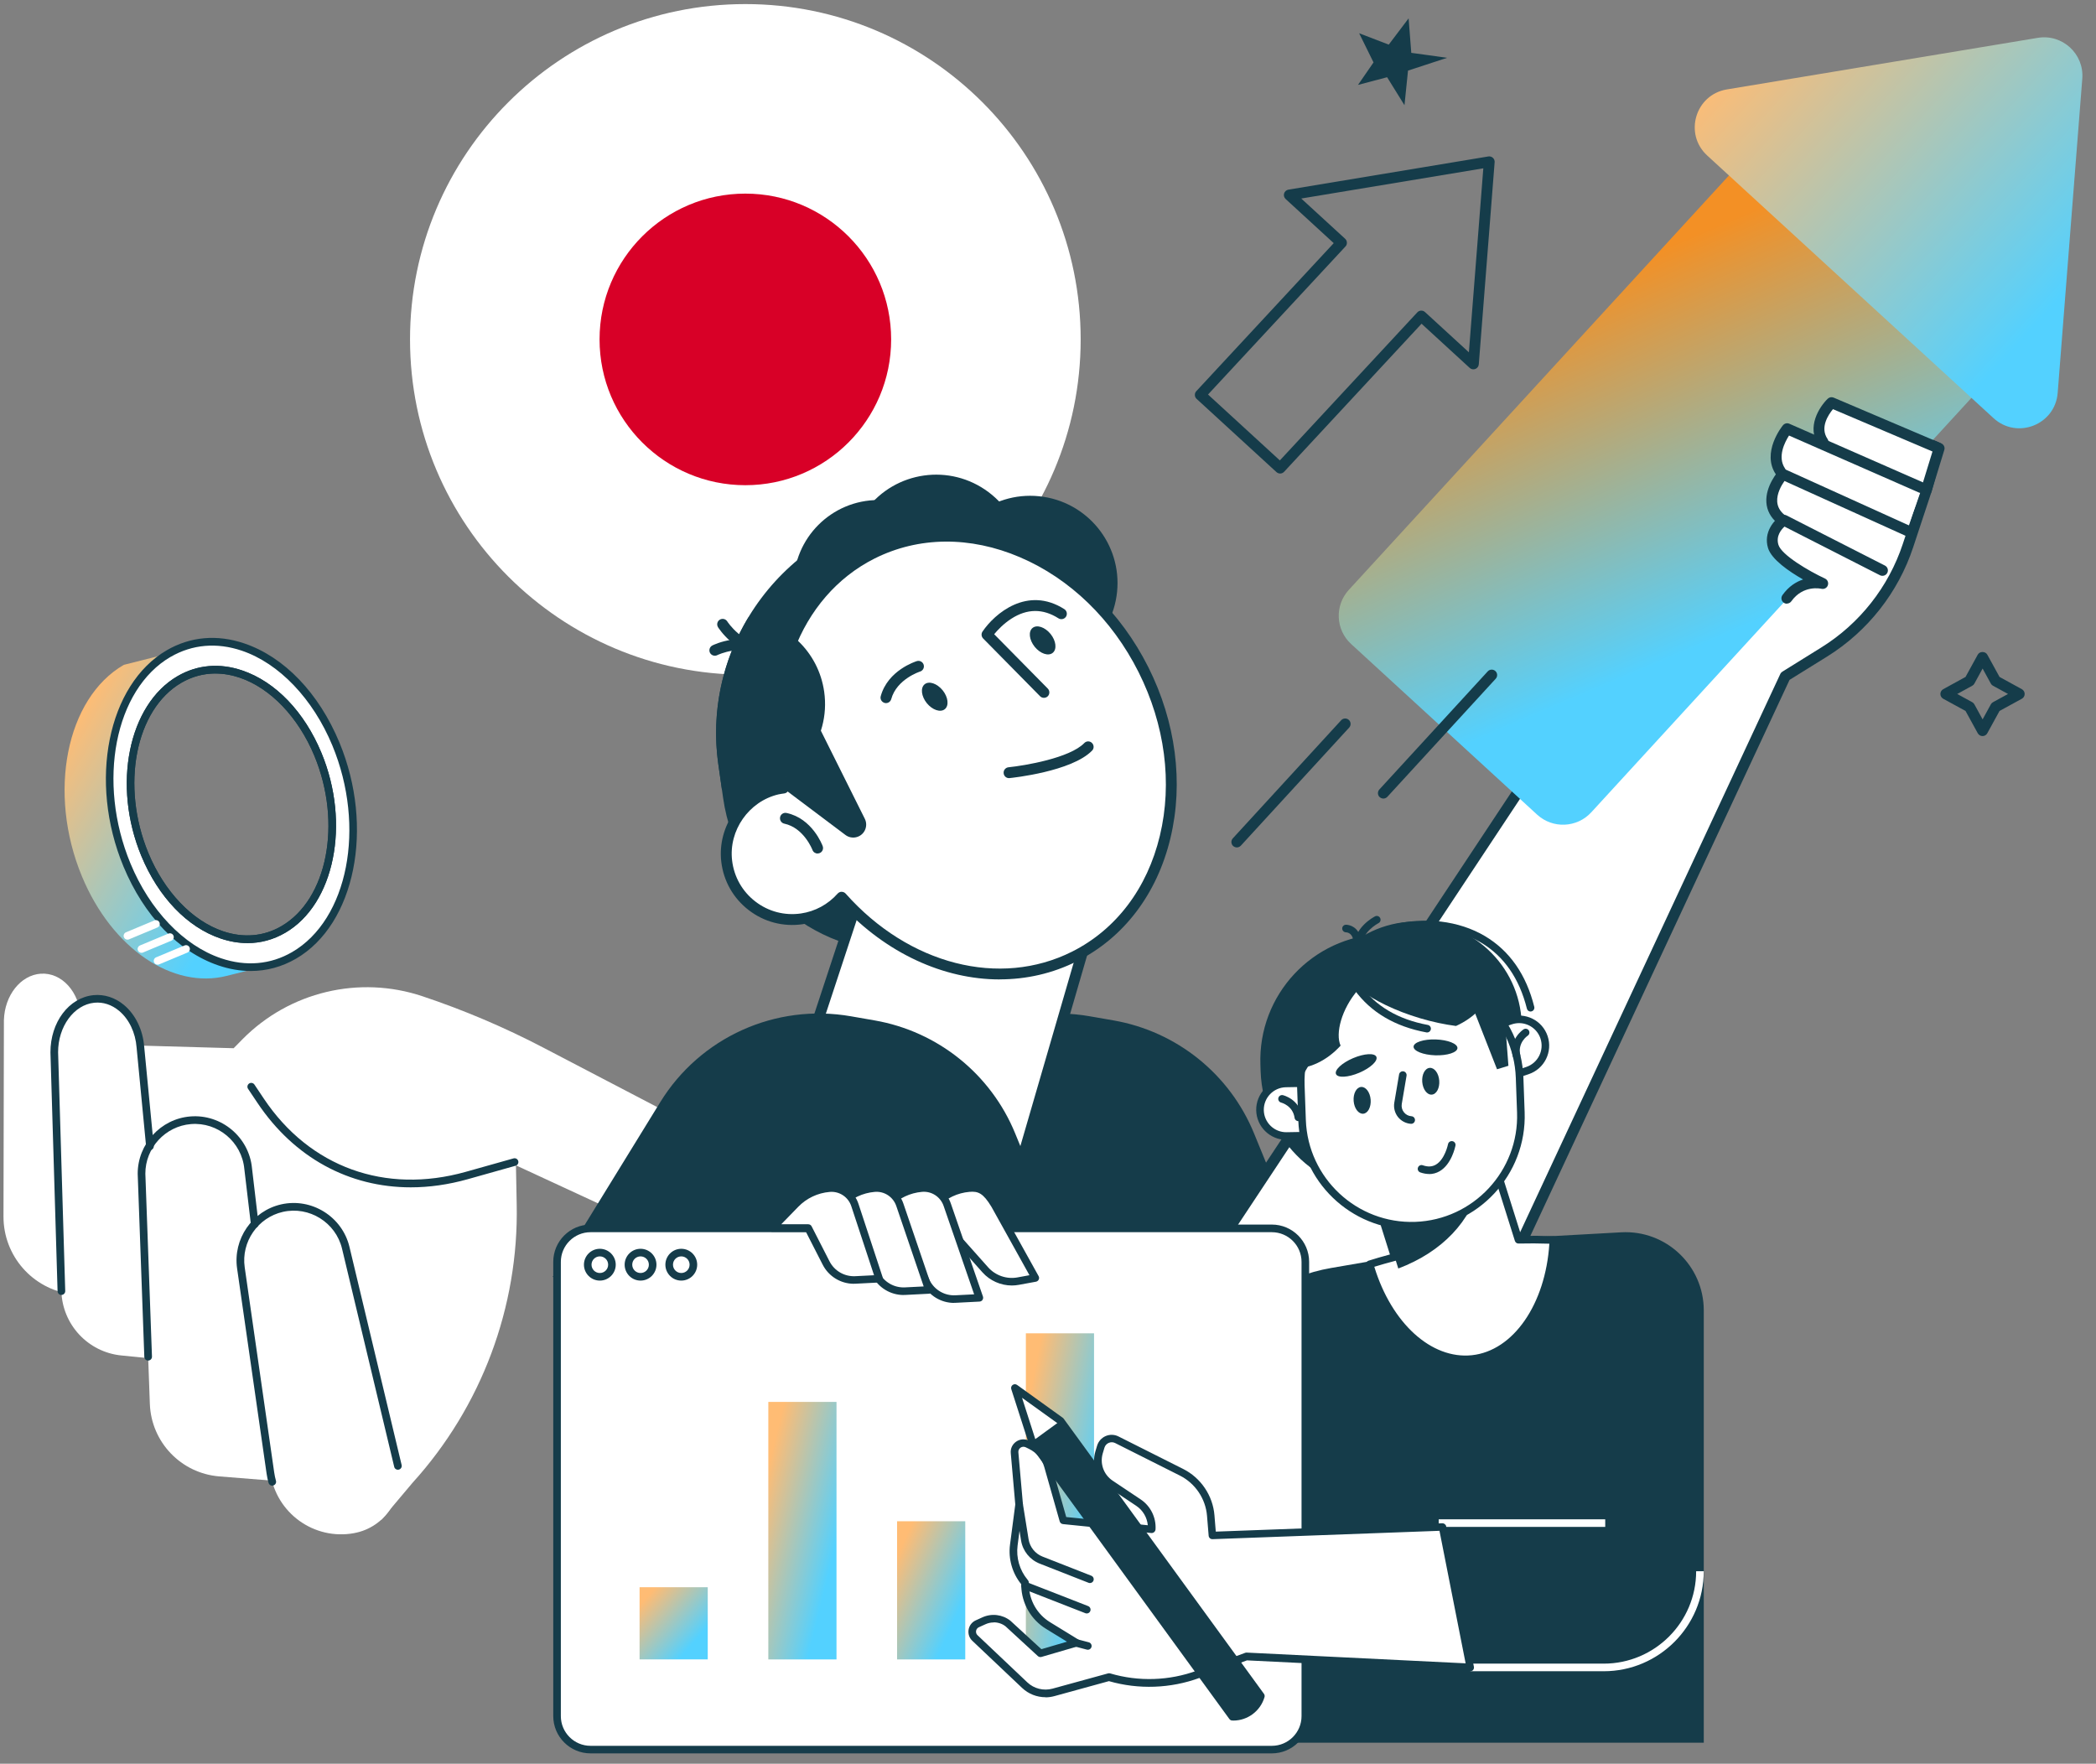 <svg width="164" height="138" viewBox="0 0 164 138" fill="none" xmlns="http://www.w3.org/2000/svg">
<rect x="0" y="0" width="164" height="138" fill="#808080" stroke="none"/>
<path d="M58.319 52.793C72.809 52.793 84.556 41.047 84.556 26.556C84.556 12.066 72.809 0.319 58.319 0.319C43.829 0.319 32.082 12.066 32.082 26.556C32.082 41.047 43.829 52.793 58.319 52.793Z" fill="white"/>
<path d="M58.319 37.964C64.62 37.964 69.727 32.856 69.727 26.556C69.727 20.256 64.62 15.149 58.319 15.149C52.019 15.149 46.912 20.256 46.912 26.556C46.912 32.856 52.019 37.964 58.319 37.964Z" fill="#D80027"/>
<path d="M4.962 87.955L11.068 81.814L18.282 82.017L18.971 81.316C22.639 77.601 28.1 76.295 33.05 77.949C36.297 79.033 39.455 80.376 42.49 81.96L61.041 91.644C62.27 92.285 62.539 93.924 61.587 94.927C59.187 97.447 55.451 98.157 52.293 96.698L40.369 91.182L40.429 94.247C40.591 102.282 37.67 110.075 32.271 116.028L29.841 118.913C29.841 118.913 5.139 100.371 4.959 87.955H4.962Z" fill="white"/>
<path d="M27.706 119.959C24.581 120.532 21.609 118.395 21.157 115.25L18.85 99.203C18.538 97.046 19.941 95.008 22.068 94.529C24.3 94.026 26.523 95.41 27.056 97.636L31.137 114.698C31.712 117.11 30.148 119.51 27.712 119.956L27.706 119.959Z" fill="white"/>
<path d="M22.313 115.932L17.154 115.519C14.167 115.279 11.836 112.84 11.725 109.847L11.072 91.832C11.066 89.651 12.738 87.832 14.91 87.653C17.19 87.464 19.201 89.145 19.416 91.425L22.313 115.935V115.932Z" fill="white"/>
<path d="M13.339 106.441L9.495 106.057C6.889 105.797 4.881 103.643 4.803 101.027L4.246 82.341C4.24 80.16 5.588 78.341 7.344 78.164C9.187 77.979 10.81 79.659 10.987 81.936L13.342 106.441H13.339Z" fill="white"/>
<path d="M7.719 101.539L5.582 101.258C2.538 100.853 0.267 98.256 0.273 95.185L0.306 79.818C0.363 77.877 1.616 76.295 3.186 76.187C4.83 76.073 6.23 77.616 6.322 79.65L7.722 101.539H7.719Z" fill="white"/>
<path d="M21.298 116.244C21.166 116.244 21.047 116.157 21.011 116.022C20.945 115.783 20.894 115.537 20.858 115.291L18.551 99.245C18.221 96.947 19.734 94.748 21.999 94.235C24.378 93.699 26.778 95.191 27.344 97.564L31.425 114.626C31.464 114.788 31.365 114.95 31.203 114.989C31.041 115.028 30.88 114.929 30.844 114.767L26.763 97.704C26.272 95.649 24.195 94.355 22.134 94.822C20.172 95.266 18.86 97.171 19.147 99.161L21.454 115.207C21.487 115.429 21.532 115.651 21.592 115.863C21.637 116.022 21.541 116.187 21.382 116.232C21.355 116.238 21.328 116.244 21.301 116.244H21.298Z" fill="#153C4A"/>
<path d="M11.591 106.456C11.43 106.456 11.298 106.33 11.292 106.169L10.774 91.844C10.768 89.514 12.574 87.545 14.887 87.356C17.32 87.156 19.486 88.968 19.717 91.398L20.229 95.742C20.247 95.907 20.13 96.057 19.965 96.075C19.803 96.093 19.651 95.976 19.633 95.811L19.117 91.461C18.917 89.349 17.041 87.779 14.935 87.953C12.931 88.118 11.367 89.822 11.373 91.833L11.891 106.145C11.897 106.309 11.768 106.45 11.603 106.456C11.6 106.456 11.597 106.456 11.591 106.456Z" fill="#153C4A"/>
<path d="M4.804 101.324C4.642 101.324 4.511 101.195 4.505 101.033L3.947 82.347C3.941 79.983 5.388 78.06 7.315 77.865C8.16 77.781 9.008 78.054 9.703 78.635C10.604 79.39 11.183 80.585 11.284 81.913L12.031 89.66C12.046 89.825 11.926 89.972 11.761 89.987C11.596 90.002 11.449 89.882 11.434 89.717L10.688 81.963C10.598 80.789 10.098 79.746 9.319 79.093C8.738 78.608 8.067 78.389 7.375 78.458C5.784 78.62 4.54 80.322 4.546 82.335L5.104 101.012C5.11 101.177 4.978 101.315 4.813 101.321C4.81 101.321 4.807 101.321 4.804 101.321V101.324Z" fill="#153C4A"/>
<path d="M32.14 92.902C27.32 92.902 23.02 90.589 20.144 86.293L19.41 85.196C19.317 85.058 19.356 84.873 19.491 84.78C19.629 84.687 19.815 84.726 19.907 84.861L20.642 85.96C24.231 91.323 30.136 93.462 36.443 91.689L40.182 90.637C40.34 90.592 40.505 90.685 40.55 90.844C40.595 91.002 40.502 91.167 40.343 91.212L36.604 92.264C35.085 92.692 33.587 92.902 32.14 92.902Z" fill="#153C4A"/>
<path d="M21.255 75.471L17.734 76.358C13.552 77.412 8.776 74.273 6.409 68.565C3.704 62.04 5.172 54.634 9.687 52.021L13.21 51.131C8.695 53.744 7.227 61.153 9.932 67.675C12.299 73.383 17.075 76.526 21.255 75.468V75.471Z" fill="url(#paint0_linear_1_1425)"/>
<path d="M13.21 51.131C17.725 48.519 23.576 51.689 26.282 58.211C28.984 64.736 27.519 72.142 23.004 74.755C18.489 77.368 12.638 74.201 9.933 67.675C7.227 61.15 8.695 53.744 13.21 51.131ZM22.162 72.73C25.901 70.567 27.118 64.431 24.877 59.026C22.636 53.621 17.788 50.996 14.049 53.16C10.31 55.326 9.094 61.462 11.335 66.863C13.576 72.268 18.423 74.893 22.162 72.73Z" fill="white"/>
<path d="M19.619 75.974C18.792 75.974 17.947 75.831 17.099 75.543C13.972 74.482 11.26 71.657 9.657 67.789C6.901 61.141 8.429 53.552 13.061 50.871C14.9 49.807 16.992 49.624 19.113 50.343C22.241 51.401 24.952 54.229 26.558 58.097C29.314 64.745 27.786 72.334 23.154 75.016C22.052 75.654 20.856 75.974 19.622 75.974H19.619ZM13.36 51.389C8.977 53.927 7.566 61.18 10.209 67.562C11.722 71.217 14.37 73.988 17.291 74.977C19.245 75.639 21.168 75.474 22.852 74.497C27.232 71.96 28.646 64.706 26.004 58.328C24.488 54.673 21.839 51.901 18.921 50.913C16.968 50.251 15.044 50.418 13.36 51.392V51.389ZM19.361 73.79C18.672 73.79 17.965 73.671 17.258 73.431C14.655 72.55 12.396 70.198 11.059 66.977C8.767 61.45 10.041 55.134 13.9 52.899C15.437 52.009 17.183 51.856 18.954 52.459C21.558 53.34 23.817 55.691 25.153 58.912C27.445 64.443 26.171 70.758 22.312 72.99C21.393 73.524 20.395 73.793 19.361 73.793V73.79ZM16.854 52.698C15.922 52.698 15.026 52.938 14.199 53.417C10.592 55.506 9.43 61.486 11.611 66.75C12.86 69.764 15.041 72.05 17.447 72.865C19.05 73.407 20.629 73.272 22.01 72.472C25.617 70.384 26.78 64.404 24.599 59.143C23.349 56.129 21.168 53.843 18.762 53.028C18.118 52.809 17.477 52.701 16.854 52.701V52.698Z" fill="#153C4A"/>
<path d="M19.362 73.791C18.673 73.791 17.966 73.671 17.259 73.431C14.655 72.55 12.396 70.198 11.06 66.978C8.768 61.45 10.041 55.135 13.9 52.9C15.434 52.01 17.184 51.857 18.954 52.459C21.558 53.34 23.817 55.692 25.153 58.91C27.445 64.44 26.172 70.756 22.313 72.988C21.393 73.521 20.395 73.791 19.362 73.791ZM14.2 53.418C10.592 55.506 9.43 61.486 11.611 66.747C12.861 69.761 15.042 72.047 17.447 72.862C19.05 73.404 20.629 73.269 22.01 72.469C25.617 70.381 26.78 64.401 24.599 59.14C23.35 56.126 21.169 53.84 18.763 53.025C17.16 52.483 15.581 52.618 14.2 53.418Z" fill="#153C4A"/>
<path d="M12.33 75.48C12.213 75.48 12.102 75.411 12.054 75.297C11.991 75.144 12.063 74.968 12.216 74.905L14.442 73.976C14.595 73.913 14.771 73.985 14.834 74.138C14.897 74.29 14.825 74.467 14.672 74.53L12.447 75.459C12.408 75.474 12.369 75.483 12.33 75.483V75.48Z" fill="white"/>
<path d="M11.068 74.551C10.951 74.551 10.84 74.482 10.792 74.368C10.729 74.216 10.801 74.039 10.954 73.976L13.18 73.047C13.333 72.984 13.51 73.056 13.573 73.209C13.636 73.362 13.564 73.538 13.411 73.601L11.185 74.53C11.146 74.545 11.107 74.554 11.068 74.554V74.551Z" fill="white"/>
<path d="M9.972 73.521C9.855 73.521 9.745 73.452 9.697 73.338C9.634 73.185 9.706 73.009 9.858 72.946L12.085 72.017C12.237 71.954 12.414 72.026 12.477 72.179C12.54 72.332 12.468 72.508 12.315 72.571L10.089 73.5C10.05 73.515 10.011 73.524 9.972 73.524V73.521Z" fill="white"/>
<path d="M61.937 99.911L70.35 86.24C73.48 81.156 79.385 78.495 85.265 79.517L87.126 79.841C92.069 80.701 96.224 84.043 98.123 88.684L102.717 99.911H61.941H61.937Z" fill="#153C4A"/>
<path d="M93.365 100.337L127.184 49.27L143.316 31.469L151.623 35.05L150.716 38.367L149.286 42.697C148.144 46.154 145.824 49.096 142.733 51.016L139.685 52.911L117.583 100.333H93.374L93.365 100.337Z" fill="white"/>
<path d="M117.58 100.763C117.52 100.763 117.456 100.75 117.401 100.725C117.188 100.627 117.094 100.371 117.197 100.158L139.298 52.736C139.332 52.66 139.388 52.6 139.46 52.553L142.508 50.659C145.51 48.794 147.771 45.92 148.882 42.565L150.313 38.235L151.117 35.293L143.432 31.976L127.526 49.526L93.728 100.567C93.596 100.763 93.332 100.818 93.136 100.686C92.941 100.554 92.885 100.29 93.017 100.094L126.836 49.028C126.836 49.028 126.861 48.994 126.874 48.977L143.007 31.175C143.13 31.039 143.322 30.997 143.492 31.069L151.799 34.65C151.994 34.735 152.097 34.948 152.041 35.152L151.134 38.469L149.695 42.82C148.524 46.363 146.132 49.398 142.964 51.37L140.022 53.196L117.971 100.503C117.899 100.656 117.746 100.75 117.584 100.75L117.58 100.763Z" fill="#153C4A"/>
<path d="M155.698 25.12L141.146 11.772C139.925 10.652 138.028 10.734 136.908 11.955L105.537 46.154C104.417 47.375 104.499 49.273 105.72 50.392L120.271 63.74C121.492 64.86 123.39 64.778 124.51 63.557L155.881 29.359C157.001 28.138 156.919 26.24 155.698 25.12Z" fill="url(#paint1_linear_1_1425)"/>
<path d="M108.244 62.482C108.141 62.482 108.039 62.444 107.954 62.372C107.779 62.214 107.771 61.942 107.928 61.771L116.406 52.532C116.563 52.358 116.836 52.349 117.006 52.507C117.18 52.664 117.189 52.937 117.031 53.107L108.554 62.346C108.469 62.435 108.354 62.482 108.239 62.482H108.244Z" fill="#153C4A"/>
<path d="M96.777 66.306C96.675 66.306 96.572 66.267 96.487 66.195C96.313 66.037 96.304 65.765 96.462 65.595L104.939 56.355C105.096 56.181 105.369 56.172 105.539 56.33C105.714 56.487 105.722 56.76 105.565 56.93L97.088 66.169C97.002 66.259 96.888 66.306 96.772 66.306H96.777Z" fill="#153C4A"/>
<path d="M106.346 2.602L108.662 3.492L110.216 1.436L110.424 4.135L113.23 4.522L110.169 5.523L109.892 8.231L108.534 6.042L106.256 6.643L107.47 4.884L106.346 2.602Z" fill="#153C4A"/>
<path d="M155.124 57.594C154.966 57.594 154.826 57.509 154.749 57.373L153.791 55.627L152.046 54.673C151.909 54.597 151.824 54.456 151.824 54.299C151.824 54.141 151.909 54.001 152.046 53.924L153.791 52.966L154.749 51.221C154.898 50.948 155.345 50.948 155.494 51.221L156.452 52.966L158.198 53.924C158.334 54.001 158.419 54.141 158.419 54.299C158.419 54.456 158.334 54.597 158.198 54.673L156.452 55.627L155.494 57.373C155.418 57.509 155.277 57.594 155.12 57.594H155.124ZM153.14 54.299L154.315 54.942C154.387 54.98 154.447 55.04 154.485 55.112L155.128 56.287L155.771 55.112C155.809 55.04 155.869 54.98 155.941 54.942L157.116 54.299L155.941 53.656C155.869 53.618 155.809 53.558 155.771 53.486L155.128 52.31L154.485 53.486C154.447 53.558 154.387 53.618 154.315 53.656L153.14 54.299Z" fill="#153C4A"/>
<path d="M146.537 46.869C148.181 44.762 150.233 38.588 150.322 38.328L151.336 35.288C151.4 35.097 151.31 34.897 151.131 34.82L143.57 31.784C143.429 31.729 143.263 31.763 143.144 31.878C142.642 32.368 141.914 33.432 142.092 34.484L140.347 33.76C140.189 33.696 140.002 33.747 139.887 33.883C139.819 33.964 138.282 35.88 139.278 37.409C138.989 37.809 138.503 38.601 138.537 39.444C138.558 39.942 138.754 40.372 139.108 40.734C138.703 41.177 138.324 41.875 138.55 42.705C138.771 43.514 140.892 44.847 141.875 45.392C141.381 45.566 140.138 46.12 139.734 46.822C139.614 47.027 144.728 49.181 146.533 46.869H146.537Z" fill="white"/>
<path d="M150.322 38.575C150.267 38.575 150.207 38.562 150.152 38.541L139.981 34.079C139.653 34.59 139.052 35.748 139.665 36.651C139.797 36.846 139.746 37.11 139.55 37.242C139.355 37.374 139.091 37.323 138.959 37.127C137.796 35.416 139.431 33.364 139.504 33.278C139.623 33.129 139.832 33.078 140.006 33.155L150.497 37.758C150.714 37.851 150.812 38.102 150.714 38.319C150.646 38.481 150.488 38.575 150.322 38.575Z" fill="#153C4A"/>
<path d="M150.712 38.797C150.67 38.797 150.627 38.793 150.589 38.78C150.363 38.712 150.24 38.473 150.308 38.248L151.206 35.327L143.419 32.014C143.066 32.44 142.38 33.445 142.993 34.343C143.125 34.539 143.074 34.803 142.878 34.935C142.683 35.067 142.419 35.016 142.287 34.82C141.337 33.424 142.346 31.84 143.01 31.197C143.134 31.078 143.317 31.044 143.474 31.112L151.892 34.693C152.092 34.778 152.198 34.999 152.13 35.208L151.121 38.499C151.066 38.682 150.896 38.801 150.712 38.801V38.797Z" fill="#153C4A"/>
<path d="M149.402 42.02C149.342 42.02 149.283 42.007 149.227 41.981L139.626 37.634C139.388 37.971 139.013 38.614 139.056 39.257C139.086 39.653 139.269 39.989 139.622 40.283C139.801 40.436 139.826 40.704 139.673 40.883C139.52 41.062 139.252 41.087 139.073 40.934C138.541 40.487 138.251 39.942 138.209 39.312C138.119 38.022 139.137 36.868 139.179 36.821C139.303 36.681 139.503 36.642 139.673 36.719L149.581 41.207C149.794 41.304 149.892 41.556 149.794 41.769C149.721 41.926 149.568 42.02 149.406 42.02H149.402Z" fill="#153C4A"/>
<path d="M139.812 47.236C139.726 47.236 139.641 47.21 139.565 47.155C139.373 47.019 139.33 46.755 139.467 46.563C139.956 45.873 140.544 45.52 141.08 45.341C139.978 44.711 138.611 43.774 138.338 42.88C137.959 41.628 138.837 40.675 139.352 40.343C139.479 40.262 139.641 40.253 139.773 40.321L147.484 44.251C147.692 44.358 147.778 44.613 147.671 44.822C147.565 45.03 147.309 45.115 147.096 45.009L139.628 41.203C139.369 41.437 138.943 41.943 139.152 42.629C139.394 43.425 141.515 44.672 142.796 45.269C142.996 45.362 143.09 45.588 143.018 45.797C142.945 46.005 142.728 46.12 142.515 46.069C142.46 46.056 141.085 45.75 140.161 47.048C140.076 47.163 139.948 47.227 139.812 47.227V47.236Z" fill="#153C4A"/>
<path d="M79.095 73.42L72.449 74.365C64.806 75.451 57.666 70.086 56.581 62.444L56.206 59.808C54.848 50.241 61.562 41.3 71.129 39.942L72.232 42.471C78.231 41.619 83.834 45.83 84.685 51.825L86.376 63.721C87.04 68.387 83.761 72.751 79.095 73.416V73.42Z" fill="#153C4A"/>
<path d="M79.776 91.417L87.942 63.325L71.197 57.99L63.035 82.761L79.776 91.417Z" fill="white"/>
<path d="M79.774 91.843C79.706 91.843 79.638 91.826 79.578 91.796L62.837 83.14C62.65 83.042 62.565 82.829 62.628 82.629L70.79 57.858C70.863 57.637 71.101 57.513 71.323 57.586L88.068 62.92C88.289 62.989 88.413 63.223 88.349 63.444L80.183 91.536C80.149 91.66 80.059 91.758 79.94 91.809C79.885 91.83 79.829 91.843 79.774 91.843ZM63.552 82.548L79.51 90.8L87.417 63.602L71.467 58.522L63.552 82.548Z" fill="#153C4A"/>
<path d="M68.73 52.399C72.395 52.399 75.367 49.428 75.367 45.762C75.367 42.096 72.395 39.124 68.73 39.124C65.064 39.124 62.092 42.096 62.092 45.762C62.092 49.428 65.064 52.399 68.73 52.399Z" fill="#153C4A"/>
<path d="M69.471 42.258C62.489 44.17 57.801 50.901 58.576 58.229C60.33 59.068 62.369 59.417 64.473 59.114C69.939 58.34 73.771 53.49 73.035 48.291C72.681 45.813 71.357 43.706 69.475 42.258H69.471Z" fill="#153C4A"/>
<path d="M60.255 51.463C57.368 58.101 59.672 65.973 65.867 69.963C67.621 69.12 69.171 67.753 70.256 65.926C73.079 61.179 71.708 55.159 67.191 52.472C65.041 51.195 62.567 50.905 60.255 51.463Z" fill="#153C4A"/>
<path d="M76.354 52.164C79.543 50.357 80.665 46.307 78.858 43.117C77.051 39.927 73 38.806 69.811 40.613C66.621 42.42 65.5 46.471 67.307 49.66C69.114 52.85 73.164 53.971 76.354 52.164Z" fill="#153C4A"/>
<path d="M87.405 46.306C87.783 42.554 85.047 39.205 81.294 38.827C77.542 38.449 74.193 41.185 73.815 44.938C73.437 48.691 76.173 52.039 79.926 52.417C83.679 52.795 87.027 50.059 87.405 46.306Z" fill="#153C4A"/>
<path d="M78.71 48.071C80.975 45.056 80.368 40.775 77.352 38.509C74.337 36.243 70.055 36.851 67.79 39.866C65.524 42.882 66.132 47.163 69.147 49.428C72.163 51.694 76.444 51.086 78.71 48.071Z" fill="#153C4A"/>
<path d="M59.913 51.493C59.824 51.493 59.734 51.468 59.658 51.408C58.151 50.284 56.141 51.25 56.12 51.263C55.911 51.365 55.656 51.28 55.549 51.072C55.447 50.863 55.532 50.607 55.741 50.501C55.843 50.45 58.236 49.288 60.164 50.727C60.352 50.867 60.39 51.135 60.249 51.323C60.164 51.433 60.037 51.493 59.909 51.493H59.913Z" fill="#153C4A"/>
<path d="M59.749 51.216C57.544 51.216 56.241 49.164 56.181 49.075C56.058 48.874 56.117 48.611 56.318 48.487C56.518 48.364 56.777 48.423 56.905 48.623C56.926 48.653 58.131 50.518 59.992 50.356C60.226 50.335 60.435 50.509 60.452 50.744C60.473 50.978 60.298 51.186 60.064 51.203C59.958 51.212 59.852 51.216 59.745 51.216H59.749Z" fill="#153C4A"/>
<path d="M89.468 52.392C85.095 43.689 75.592 39.627 68.243 43.319C62.031 46.439 59.345 54.103 61.307 61.661C61.141 61.682 60.975 61.707 60.809 61.746C58.284 62.342 56.56 64.807 56.862 67.383C57.203 70.274 59.855 72.305 62.725 71.896C63.99 71.717 65.071 71.087 65.855 70.201C70.764 75.728 78.125 77.823 84.077 74.834C91.426 71.142 93.84 61.09 89.468 52.387V52.392Z" fill="white"/>
<path d="M78.222 76.634C73.854 76.634 69.353 74.603 65.845 70.827C65.002 71.632 63.933 72.155 62.784 72.317C61.277 72.53 59.786 72.138 58.581 71.21C57.377 70.282 56.614 68.941 56.436 67.429C56.108 64.653 57.981 61.971 60.706 61.328C60.732 61.324 60.753 61.315 60.779 61.311C58.943 53.536 61.894 46.026 68.046 42.935C71.716 41.091 76.008 41.049 80.134 42.811C84.234 44.566 87.683 47.895 89.846 52.195C92.004 56.495 92.622 61.251 91.578 65.586C90.531 69.95 87.934 73.369 84.264 75.212C82.361 76.17 80.304 76.63 78.218 76.63L78.222 76.634ZM65.854 69.779C65.977 69.779 66.092 69.831 66.173 69.924C71.108 75.48 78.226 77.303 83.885 74.459C87.325 72.73 89.765 69.511 90.752 65.394C91.749 61.251 91.153 56.704 89.083 52.583C87.014 48.461 83.719 45.272 79.802 43.599C75.91 41.934 71.874 41.973 68.43 43.701C62.52 46.673 59.757 54.013 61.715 61.554C61.745 61.673 61.724 61.796 61.656 61.898C61.587 62.001 61.481 62.069 61.358 62.082C61.204 62.103 61.055 62.124 60.902 62.158C58.594 62.703 57.002 64.977 57.283 67.331C57.436 68.613 58.079 69.75 59.101 70.537C60.123 71.325 61.387 71.657 62.665 71.474C63.767 71.316 64.789 70.767 65.538 69.92C65.619 69.831 65.734 69.775 65.858 69.775L65.854 69.779Z" fill="#153C4A"/>
<path d="M72.518 55.019C72.956 55.555 73.587 55.768 73.927 55.487C74.268 55.21 74.191 54.55 73.757 54.01C73.318 53.473 72.688 53.26 72.347 53.541C72.007 53.818 72.084 54.478 72.518 55.019Z" fill="#153C4A"/>
<path d="M80.961 50.611C81.4 51.148 82.03 51.361 82.371 51.08C82.711 50.803 82.635 50.143 82.2 49.602C81.762 49.066 81.132 48.853 80.791 49.134C80.45 49.411 80.527 50.071 80.961 50.611Z" fill="#153C4A"/>
<path d="M69.321 55.014C69.283 55.014 69.244 55.01 69.21 54.997C68.985 54.933 68.848 54.699 68.912 54.474C69.466 52.443 71.646 51.757 71.739 51.727C71.965 51.659 72.203 51.787 72.272 52.013C72.34 52.238 72.212 52.477 71.99 52.545C71.99 52.545 70.164 53.128 69.734 54.699C69.683 54.886 69.513 55.014 69.325 55.014H69.321Z" fill="#153C4A"/>
<path d="M78.951 60.885C78.734 60.885 78.551 60.724 78.53 60.502C78.504 60.268 78.675 60.059 78.909 60.034C80.173 59.906 83.703 59.314 84.84 58.139C85.001 57.969 85.274 57.965 85.44 58.131C85.606 58.297 85.615 58.565 85.449 58.731C83.861 60.37 79.19 60.864 78.99 60.881C78.977 60.881 78.96 60.881 78.947 60.881L78.951 60.885Z" fill="#153C4A"/>
<path d="M81.68 54.601C81.57 54.601 81.459 54.559 81.378 54.474L76.924 49.956C76.784 49.811 76.763 49.586 76.873 49.42C77.827 48.006 80.386 45.818 83.277 47.661C83.477 47.789 83.532 48.053 83.409 48.249C83.281 48.449 83.017 48.504 82.821 48.381C81.604 47.606 80.365 47.614 79.13 48.411C78.508 48.811 78.04 49.318 77.789 49.624L81.983 53.877C82.149 54.044 82.144 54.316 81.983 54.478C81.902 54.559 81.791 54.601 81.684 54.601H81.68Z" fill="#153C4A"/>
<path d="M63.098 54.908L67.667 64.066C67.812 64.356 67.807 64.692 67.663 64.981C67.377 65.543 66.653 65.709 66.151 65.331L61.268 61.66L63.098 54.908Z" fill="#153C4A"/>
<path d="M63.972 66.783C63.797 66.783 63.635 66.676 63.571 66.506C63.559 66.472 62.899 64.773 61.366 64.445C61.136 64.398 60.991 64.168 61.038 63.938C61.085 63.709 61.311 63.559 61.545 63.611C63.554 64.036 64.342 66.118 64.372 66.208C64.453 66.429 64.342 66.672 64.121 66.753C64.074 66.77 64.023 66.778 63.972 66.778V66.783Z" fill="#153C4A"/>
<path d="M58.556 48.309C56.542 51.651 55.618 55.67 56.206 59.809L56.487 61.788C57.194 61.92 57.934 61.946 58.688 61.839C62.422 61.307 65.019 57.854 64.487 54.12C64.044 50.995 61.549 48.675 58.556 48.309Z" fill="#153C4A"/>
<path d="M159.445 2.961C161.367 2.642 163.079 4.212 162.927 6.155L161.002 30.741C160.807 33.234 157.827 34.408 155.984 32.718L133.579 12.168C131.736 10.477 132.649 7.407 135.116 6.997L159.445 2.961Z" fill="url(#paint2_linear_1_1425)"/>
<path d="M100.167 37.051C100.065 37.051 99.963 37.013 99.877 36.94L93.627 31.209C93.542 31.133 93.495 31.026 93.491 30.912C93.487 30.797 93.525 30.686 93.606 30.605L104.356 19.024L100.593 15.571C100.473 15.46 100.427 15.29 100.473 15.137C100.52 14.983 100.652 14.864 100.81 14.839L116.452 12.242C116.58 12.22 116.712 12.259 116.81 12.348C116.908 12.437 116.959 12.565 116.946 12.697L115.707 28.506C115.695 28.668 115.592 28.808 115.439 28.868C115.286 28.927 115.115 28.898 114.996 28.787L111.228 25.33L100.473 36.915C100.388 37.004 100.278 37.051 100.163 37.051H100.167ZM94.521 30.869L100.141 36.025L110.896 24.44C111.054 24.27 111.322 24.257 111.496 24.414L114.932 27.565L116.061 13.17L101.815 15.533L105.25 18.683C105.336 18.76 105.382 18.866 105.387 18.982C105.391 19.096 105.353 19.207 105.272 19.288L94.521 30.869Z" fill="#153C4A"/>
<path d="M43.246 99.911L51.659 86.24C54.789 81.156 60.694 78.495 66.574 79.517L68.434 79.841C73.378 80.701 77.533 84.043 79.432 88.684L84.026 99.911H43.25H43.246Z" fill="#153C4A"/>
<path d="M94.198 106.727L95.187 105.174C97.198 102.011 100.453 99.845 104.148 99.213L117.311 96.95L126.845 96.421C130.356 96.225 133.311 99.02 133.311 102.536V136.356H87.682L94.201 106.727H94.198Z" fill="#153C4A"/>
<path d="M99.515 96.115H46.206C44.759 96.115 43.586 97.288 43.586 98.735V134.275C43.586 135.721 44.759 136.894 46.206 136.894H99.515C100.962 136.894 102.135 135.721 102.135 134.275V98.735C102.135 97.288 100.962 96.115 99.515 96.115Z" fill="white"/>
<path d="M99.515 137.191H46.206C44.599 137.191 43.289 135.884 43.289 134.274V98.731C43.289 97.125 44.596 95.815 46.206 95.815H99.515C101.122 95.815 102.432 97.122 102.432 98.731V134.274C102.432 135.881 101.125 137.191 99.515 137.191ZM46.206 96.412C44.926 96.412 43.883 97.454 43.883 98.734V134.277C43.883 135.557 44.926 136.6 46.206 136.6H99.515C100.795 136.6 101.838 135.557 101.838 134.277V98.734C101.838 97.454 100.795 96.412 99.515 96.412H46.206Z" fill="#153C4A"/>
<path d="M46.934 100.199C46.248 100.199 45.69 99.641 45.69 98.954C45.69 98.268 46.248 97.71 46.934 97.71C47.62 97.71 48.178 98.268 48.178 98.954C48.178 99.641 47.62 100.199 46.934 100.199ZM46.934 98.304C46.575 98.304 46.283 98.595 46.283 98.954C46.283 99.314 46.575 99.605 46.934 99.605C47.293 99.605 47.584 99.314 47.584 98.954C47.584 98.595 47.293 98.304 46.934 98.304Z" fill="#153C4A"/>
<path d="M50.119 100.199C49.433 100.199 48.875 99.641 48.875 98.954C48.875 98.268 49.433 97.71 50.119 97.71C50.806 97.71 51.364 98.268 51.364 98.954C51.364 99.641 50.806 100.199 50.119 100.199ZM50.119 98.304C49.76 98.304 49.469 98.595 49.469 98.954C49.469 99.314 49.76 99.605 50.119 99.605C50.479 99.605 50.77 99.314 50.77 98.954C50.77 98.595 50.479 98.304 50.119 98.304Z" fill="#153C4A"/>
<path d="M53.307 100.199C52.621 100.199 52.062 99.641 52.062 98.954C52.062 98.268 52.621 97.71 53.307 97.71C53.993 97.71 54.551 98.268 54.551 98.954C54.551 99.641 53.993 100.199 53.307 100.199ZM53.307 98.304C52.948 98.304 52.657 98.595 52.657 98.954C52.657 99.314 52.948 99.605 53.307 99.605C53.666 99.605 53.957 99.314 53.957 98.954C53.957 98.595 53.666 98.304 53.307 98.304Z" fill="#153C4A"/>
<path d="M109.13 98.364L107.387 92.836L116.591 89.938L118.819 97.006C119.736 96.986 120.645 96.994 121.545 97.027C121.328 101.993 118.747 105.964 115.201 106.335C111.747 106.698 108.489 103.534 107.17 98.928C107.811 98.723 108.468 98.539 109.13 98.364Z" fill="white"/>
<path d="M114.664 106.658C111.341 106.658 108.196 103.605 106.883 99.008C106.838 98.853 106.924 98.693 107.079 98.642C107.581 98.482 108.13 98.322 108.754 98.155L107.106 92.922C107.055 92.764 107.144 92.598 107.299 92.551L116.503 89.652C116.66 89.601 116.827 89.691 116.874 89.845L119.033 96.7C119.868 96.685 120.714 96.694 121.555 96.727C121.635 96.73 121.709 96.765 121.763 96.822C121.816 96.881 121.843 96.958 121.84 97.035C121.614 102.215 118.834 106.249 115.229 106.626C115.042 106.647 114.852 106.655 114.664 106.655V106.658ZM107.533 99.123C108.888 103.54 111.997 106.37 115.163 106.038C118.404 105.699 120.925 102.049 121.228 97.312C120.423 97.285 119.615 97.282 118.822 97.3C118.68 97.303 118.573 97.217 118.531 97.092L116.393 90.305L107.756 93.026L109.407 98.271C109.431 98.348 109.422 98.431 109.384 98.503C109.345 98.574 109.277 98.624 109.199 98.645C108.579 98.809 108.029 98.963 107.53 99.118L107.533 99.123Z" fill="#153C4A"/>
<path d="M109.409 99.254L107.387 92.836L113.232 90.995L115.789 92.601C115.109 95.518 112.881 97.936 109.406 99.254H109.409Z" fill="#153C4A"/>
<path d="M108.863 93.353C103.41 93.546 98.831 89.284 98.637 83.831L98.62 83.305C98.427 77.852 102.689 73.272 108.142 73.079C113.595 72.886 118.174 77.148 118.368 82.601L118.385 83.127C118.578 88.58 114.316 93.16 108.863 93.353Z" fill="#153C4A"/>
<path d="M111.177 90.279C106.627 90.442 102.804 86.884 102.641 82.331L102.582 80.644C102.418 76.094 105.976 72.271 110.529 72.108C115.08 71.945 118.902 75.503 119.065 80.056L119.125 81.743C119.288 86.293 115.73 90.115 111.177 90.279Z" fill="#153C4A"/>
<path d="M119.759 79.147C119.625 79.147 119.503 79.058 119.471 78.921C118.88 76.557 117.674 74.816 115.883 73.753C113.994 72.63 111.446 72.327 109.07 72.945C108.912 72.987 108.749 72.892 108.707 72.731C108.666 72.574 108.761 72.41 108.921 72.369C111.446 71.713 114.163 72.039 116.186 73.242C118.116 74.389 119.417 76.251 120.047 78.775C120.085 78.936 119.99 79.096 119.83 79.135C119.806 79.141 119.783 79.144 119.759 79.144V79.147Z" fill="#153C4A"/>
<path d="M117.759 84.359L119.523 83.766C120.601 83.403 121.18 82.236 120.818 81.158C120.455 80.08 119.288 79.501 118.21 79.863L116.446 80.457C115.368 80.819 114.789 81.987 115.151 83.065C115.513 84.143 116.681 84.722 117.759 84.359Z" fill="white"/>
<path d="M117.098 84.763C116.738 84.763 116.382 84.68 116.052 84.517C115.488 84.238 115.069 83.754 114.867 83.16C114.665 82.563 114.71 81.924 114.989 81.363C115.268 80.798 115.752 80.38 116.346 80.178L118.11 79.584C119.34 79.171 120.68 79.833 121.092 81.066C121.505 82.295 120.843 83.635 119.61 84.048L117.846 84.642C117.6 84.725 117.344 84.766 117.092 84.766L117.098 84.763ZM118.862 80.053C118.675 80.053 118.488 80.083 118.301 80.145L116.536 80.739C116.091 80.891 115.728 81.202 115.521 81.624C115.313 82.046 115.28 82.524 115.428 82.969C115.577 83.415 115.892 83.777 116.314 83.985C116.735 84.193 117.213 84.226 117.659 84.077L119.423 83.483C120.344 83.174 120.84 82.174 120.531 81.253C120.285 80.519 119.595 80.053 118.862 80.053Z" fill="#153C4A"/>
<path d="M102.544 88.856L100.682 88.889C99.545 88.91 98.609 88.004 98.588 86.866C98.567 85.729 99.473 84.793 100.611 84.772L102.473 84.74C103.611 84.719 104.546 85.625 104.567 86.762C104.588 87.9 103.682 88.835 102.544 88.856Z" fill="white"/>
<path d="M100.647 89.186C99.367 89.186 98.315 88.155 98.291 86.872C98.268 85.574 99.307 84.499 100.605 84.478L102.467 84.446C102.467 84.446 102.494 84.446 102.509 84.446C103.789 84.446 104.841 85.476 104.864 86.76C104.888 88.057 103.849 89.133 102.551 89.153L100.688 89.186C100.688 89.186 100.662 89.186 100.647 89.186ZM102.509 85.037C102.509 85.037 102.488 85.037 102.479 85.037L100.617 85.07C99.646 85.087 98.871 85.889 98.885 86.861C98.894 87.33 99.085 87.769 99.423 88.096C99.762 88.423 100.207 88.598 100.677 88.589L102.539 88.556C103.51 88.538 104.285 87.737 104.27 86.765C104.252 85.806 103.468 85.034 102.509 85.034V85.037Z" fill="#153C4A"/>
<path d="M110.745 95.901C106.016 96.07 102.048 92.376 101.879 87.647L101.781 84.93C101.612 80.201 105.306 76.234 110.035 76.064C114.763 75.895 118.731 79.59 118.9 84.318L118.998 87.036C119.168 91.764 115.473 95.732 110.745 95.901Z" fill="white"/>
<path d="M110.435 96.204C105.692 96.204 101.754 92.435 101.584 87.659L101.486 84.942C101.311 80.059 105.142 75.945 110.025 75.77C114.914 75.595 119.022 79.426 119.197 84.309L119.295 87.026C119.47 91.909 115.639 96.023 110.756 96.198C110.649 96.201 110.542 96.204 110.435 96.204ZM110.732 95.604C115.288 95.441 118.861 91.603 118.701 87.047L118.603 84.33C118.439 79.774 114.602 76.201 110.046 76.361C105.49 76.524 101.917 80.362 102.077 84.918L102.175 87.635C102.339 92.191 106.176 95.764 110.732 95.604Z" fill="#153C4A"/>
<path d="M101.351 84.677V84.692C102.788 83.644 103.754 80.133 103.605 75.999V75.984C102.168 77.032 101.202 80.543 101.351 84.677Z" fill="#153C4A"/>
<path d="M118.653 82.878C118.513 82.878 118.391 82.78 118.362 82.64C118.085 81.289 119.166 80.57 119.211 80.54C119.348 80.451 119.532 80.49 119.621 80.626C119.71 80.763 119.671 80.947 119.535 81.036C119.499 81.06 118.751 81.574 118.944 82.518C118.976 82.679 118.872 82.836 118.712 82.869C118.691 82.872 118.673 82.875 118.653 82.875V82.878Z" fill="#153C4A"/>
<path d="M101.589 87.724C101.444 87.724 101.316 87.618 101.295 87.469C101.159 86.51 100.276 86.281 100.241 86.269C100.083 86.231 99.985 86.07 100.024 85.91C100.063 85.752 100.223 85.654 100.38 85.69C100.434 85.702 101.69 86.017 101.886 87.383C101.91 87.546 101.797 87.695 101.634 87.719C101.619 87.719 101.604 87.722 101.592 87.722L101.589 87.724Z" fill="#153C4A"/>
<path d="M107.694 82.69C107.828 83.005 107.231 83.564 106.358 83.935C105.485 84.306 104.668 84.354 104.534 84.039C104.401 83.724 104.998 83.166 105.871 82.794C106.744 82.423 107.561 82.376 107.694 82.69Z" fill="#153C4A"/>
<path d="M114.037 82.007C114.025 82.349 113.247 82.601 112.3 82.572C111.352 82.539 110.592 82.236 110.604 81.894C110.616 81.553 111.394 81.3 112.341 81.33C113.289 81.363 114.049 81.666 114.037 82.007Z" fill="#153C4A"/>
<path d="M110.42 87.932C110.42 87.932 110.405 87.932 110.399 87.932C110.001 87.906 109.63 87.71 109.38 87.395C109.134 87.08 109.03 86.676 109.095 86.281L109.47 84.068C109.496 83.908 109.651 83.798 109.811 83.825C109.971 83.852 110.081 84.006 110.055 84.166L109.68 86.379C109.642 86.611 109.701 86.842 109.847 87.026C109.992 87.211 110.203 87.323 110.438 87.338C110.601 87.35 110.726 87.49 110.714 87.656C110.702 87.814 110.571 87.932 110.417 87.932H110.42Z" fill="#153C4A"/>
<path d="M111.821 91.859C111.601 91.859 111.369 91.817 111.129 91.734C110.974 91.681 110.891 91.511 110.947 91.357C111.001 91.203 111.17 91.119 111.325 91.176C111.717 91.312 112.049 91.297 112.34 91.131C113.059 90.718 113.297 89.536 113.3 89.524C113.332 89.364 113.487 89.26 113.647 89.29C113.808 89.319 113.915 89.477 113.882 89.637C113.87 89.697 113.591 91.096 112.637 91.645C112.385 91.79 112.112 91.865 111.821 91.865V91.859Z" fill="#153C4A"/>
<path d="M112.738 74.22C114.437 74.725 115.931 75.417 117.039 76.162C117.012 76.471 116.955 76.777 116.866 77.08C116.439 78.521 115.358 79.626 113.923 80.276C113.038 80.16 112.09 79.961 111.119 79.673C107.196 78.509 104.38 76.344 104.826 74.838C105.271 73.332 108.814 73.056 112.738 74.217V74.22Z" fill="#153C4A"/>
<path d="M100.872 79.18C99.874 80.647 99.655 82.233 100.023 83.519C100.323 83.587 100.635 83.629 100.95 83.635C102.45 83.67 103.834 82.978 104.894 81.814C104.466 80.864 104.971 78.936 106.254 77.457C108.936 74.368 103.866 74.772 100.869 79.177L100.872 79.18Z" fill="#153C4A"/>
<path d="M112.613 84.55C112.657 85.129 112.399 85.619 112.031 85.648C111.663 85.678 111.327 85.233 111.282 84.653C111.238 84.074 111.496 83.584 111.864 83.555C112.233 83.525 112.568 83.97 112.613 84.55Z" fill="#153C4A"/>
<path d="M107.246 86.043C107.29 86.622 107.032 87.112 106.664 87.142C106.295 87.172 105.96 86.726 105.915 86.147C105.871 85.568 106.129 85.078 106.497 85.048C106.866 85.019 107.201 85.464 107.246 86.043Z" fill="#153C4A"/>
<path d="M106.296 74.404C106.144 74.404 106.017 74.288 106.002 74.136C105.85 72.601 107.52 71.734 107.591 71.698C107.736 71.624 107.915 71.683 107.989 71.829C108.063 71.974 108.007 72.153 107.861 72.23C107.846 72.236 106.48 72.951 106.593 74.08C106.608 74.243 106.489 74.389 106.326 74.404C106.317 74.404 106.305 74.404 106.296 74.404Z" fill="#153C4A"/>
<path d="M106.165 73.742C106.025 73.742 105.903 73.644 105.874 73.504C105.77 72.987 105.39 72.951 105.312 72.948C105.149 72.943 105.018 72.809 105.021 72.648C105.021 72.485 105.152 72.355 105.315 72.355C105.639 72.355 106.289 72.571 106.453 73.388C106.486 73.549 106.382 73.706 106.221 73.739C106.2 73.742 106.183 73.745 106.162 73.745L106.165 73.742Z" fill="#153C4A"/>
<path d="M111.663 80.786C111.645 80.786 111.627 80.786 111.61 80.78C109.145 80.323 107.256 79.203 105.987 77.46C105.892 77.326 105.922 77.142 106.053 77.044C106.186 76.949 106.37 76.979 106.468 77.109C107.642 78.728 109.409 79.767 111.717 80.195C111.877 80.225 111.984 80.379 111.954 80.543C111.927 80.685 111.803 80.786 111.663 80.786Z" fill="#153C4A"/>
<path d="M117.603 77.849L118.025 83.391L117.134 83.664L114.66 77.353L117.603 77.849Z" fill="#153C4A"/>
<path d="M74.184 96.089H71.365L73.183 94.215C73.884 93.49 74.825 93.044 75.829 92.958C76.723 92.881 77.184 93.202 77.834 94.283L81.009 99.994L79.669 100.241C78.713 100.416 77.736 100.08 77.091 99.356L74.184 96.089Z" fill="white"/>
<path d="M79.174 100.582C78.304 100.582 77.457 100.211 76.869 99.551L74.05 96.385H71.366C71.247 96.385 71.14 96.314 71.092 96.204C71.045 96.094 71.069 95.966 71.152 95.88L72.969 94.006C73.721 93.231 74.728 92.753 75.803 92.661C76.928 92.563 77.454 93.079 78.087 94.128L81.265 99.848C81.312 99.931 81.315 100.032 81.274 100.119C81.232 100.205 81.152 100.267 81.06 100.285L79.72 100.531C79.539 100.564 79.355 100.582 79.171 100.582H79.174ZM72.067 95.791H74.184C74.27 95.791 74.35 95.827 74.407 95.892L77.315 99.159C77.888 99.804 78.77 100.107 79.616 99.949L80.549 99.777L77.576 94.428C76.925 93.35 76.534 93.198 75.856 93.255C74.924 93.335 74.05 93.748 73.397 94.422L72.067 95.791Z" fill="#153C4A"/>
<path d="M70.475 96.088H67.656L69.474 94.214C70.175 93.489 71.116 93.043 72.12 92.957C73.014 92.88 73.843 93.43 74.125 94.282L76.632 101.55L74.775 101.645C73.816 101.695 72.913 101.176 72.477 100.317L70.475 96.088Z" fill="white"/>
<path d="M74.652 101.945C73.628 101.945 72.683 101.372 72.214 100.451L70.286 96.382H67.655C67.536 96.382 67.429 96.311 67.382 96.201C67.334 96.091 67.358 95.963 67.441 95.877L69.259 94.003C70.01 93.228 71.017 92.75 72.092 92.658C73.129 92.569 74.079 93.195 74.403 94.184L76.91 101.446C76.939 101.535 76.927 101.63 76.874 101.711C76.82 101.791 76.737 101.835 76.642 101.841L74.786 101.936C74.739 101.936 74.694 101.939 74.646 101.939L74.652 101.945ZM68.359 95.791H70.476C70.592 95.791 70.696 95.857 70.744 95.96L72.746 100.19C73.126 100.932 73.913 101.393 74.759 101.348L76.221 101.274L73.841 94.38C73.601 93.653 72.903 93.189 72.143 93.255C71.21 93.335 70.337 93.748 69.683 94.422L68.356 95.791H68.359Z" fill="#153C4A"/>
<path d="M66.764 96.088H63.945L65.763 94.214C66.464 93.489 67.405 93.043 68.409 92.957C69.303 92.88 70.132 93.43 70.414 94.282L72.68 100.932L70.824 101.027C69.865 101.078 68.962 100.558 68.525 99.7L66.764 96.088Z" fill="white"/>
<path d="M70.699 101.327C69.677 101.327 68.73 100.754 68.26 99.836L66.576 96.385H63.942C63.823 96.385 63.716 96.314 63.669 96.204C63.621 96.094 63.645 95.966 63.728 95.88L65.546 94.006C66.297 93.231 67.304 92.753 68.379 92.661C69.416 92.572 70.366 93.198 70.69 94.187L72.956 100.834C72.986 100.923 72.974 101.019 72.921 101.096C72.867 101.173 72.784 101.22 72.689 101.226L70.832 101.321C70.785 101.321 70.74 101.324 70.693 101.324L70.699 101.327ZM64.646 95.791H66.764C66.876 95.791 66.98 95.856 67.031 95.957L68.792 99.569C69.172 100.315 69.962 100.772 70.809 100.73L72.273 100.656L70.135 94.38C69.894 93.653 69.196 93.189 68.436 93.258C67.503 93.338 66.63 93.751 65.977 94.425L64.646 95.794V95.791Z" fill="#153C4A"/>
<path d="M63.242 96.088H60.424L62.241 94.214C62.942 93.49 63.884 93.044 64.888 92.958C65.782 92.881 66.61 93.43 66.892 94.282L68.793 100.053L66.937 100.148C65.978 100.199 65.075 99.679 64.638 98.821L63.242 96.088Z" fill="white"/>
<path d="M66.809 100.448C65.787 100.448 64.84 99.875 64.371 98.954L63.058 96.385H60.42C60.301 96.385 60.194 96.314 60.147 96.204C60.099 96.094 60.123 95.966 60.206 95.88L62.024 94.006C62.776 93.231 63.782 92.753 64.858 92.661C65.897 92.572 66.844 93.198 67.168 94.187L69.069 99.958C69.099 100.047 69.084 100.142 69.034 100.22C68.98 100.297 68.897 100.344 68.805 100.347L66.948 100.442C66.901 100.442 66.856 100.445 66.809 100.445V100.448ZM61.124 95.791H63.242C63.355 95.791 63.456 95.854 63.506 95.954L64.902 98.687C65.285 99.438 66.072 99.896 66.922 99.854L68.389 99.78L66.61 94.38C66.372 93.656 65.671 93.192 64.914 93.261C63.981 93.341 63.108 93.754 62.455 94.428L61.124 95.797V95.791Z" fill="#153C4A"/>
<path d="M125.6 118.877H112.57V119.471H125.6V118.877Z" fill="white"/>
<path d="M125.482 130.764H115.039V130.17H125.482C129.471 130.17 132.714 126.926 132.714 122.938H133.308C133.308 127.253 129.797 130.764 125.482 130.764Z" fill="white"/>
<path d="M55.377 124.191H50.043V129.837H55.377V124.191Z" fill="url(#paint3_linear_1_1425)"/>
<path d="M65.451 109.691H60.117V129.84H65.451V109.691Z" fill="url(#paint4_linear_1_1425)"/>
<path d="M75.526 119.029H70.191V129.84H75.526V119.029Z" fill="url(#paint5_linear_1_1425)"/>
<path d="M85.602 104.324H80.268V129.837H85.602V104.324Z" fill="url(#paint6_linear_1_1425)"/>
<path d="M79.383 113.671L79.74 117.719L79.324 120.9C79.187 121.943 79.493 122.994 80.164 123.802L80.2 123.844L80.206 124.06C80.236 125.343 80.913 126.523 82.006 127.194L84.213 128.548L81.403 129.368L78.873 127.039C78.335 126.621 77.607 126.534 76.987 126.817L76.47 127.051C76.03 127.25 75.932 127.832 76.283 128.165L80.179 131.854C80.779 132.421 81.632 132.635 82.428 132.415L86.776 131.221C89.069 131.904 91.519 131.824 93.764 130.995L97.53 129.605L115.039 130.464L112.871 119.475L94.863 120.137L94.736 118.578C94.617 117.128 93.752 115.848 92.452 115.195L87.388 112.649C86.892 112.4 86.289 112.658 86.131 113.193L86.001 113.63C85.724 114.562 86.084 115.563 86.892 116.104L89.087 117.571C89.773 118.031 90.165 118.818 90.117 119.644V119.656L83.2 118.958L81.994 114.708C81.795 114.01 81.308 113.428 80.654 113.11L80.381 112.976C79.894 112.738 79.336 113.125 79.383 113.662V113.671Z" fill="white"/>
<path d="M81.807 132.798C81.133 132.798 80.471 132.543 79.975 132.071L76.078 128.382C75.84 128.159 75.734 127.832 75.787 127.512C75.84 127.191 76.048 126.918 76.345 126.784L76.862 126.549C77.587 126.22 78.427 126.318 79.054 126.808L81.481 129.038L83.485 128.453L81.849 127.449C80.664 126.722 79.939 125.459 79.906 124.069V123.956C79.203 123.092 78.885 121.969 79.027 120.865L79.44 117.716L79.087 113.701C79.054 113.338 79.214 113.003 79.511 112.798C79.808 112.593 80.183 112.563 80.509 112.724L80.783 112.857C81.51 113.211 82.057 113.864 82.276 114.642L83.426 118.699L89.809 119.341C89.752 118.729 89.425 118.171 88.915 117.829L86.72 116.362C85.799 115.744 85.392 114.618 85.71 113.555L85.841 113.119C85.942 112.78 86.185 112.507 86.509 112.364C86.833 112.225 87.201 112.234 87.516 112.394L92.58 114.939C93.961 115.634 94.899 117.021 95.024 118.563L95.128 119.84L112.853 119.186C112.996 119.183 113.127 119.281 113.156 119.427L115.324 130.416C115.342 130.505 115.318 130.597 115.259 130.669C115.2 130.737 115.111 130.776 115.019 130.77L97.569 129.914L93.86 131.284C91.597 132.118 89.081 132.207 86.767 131.539L82.499 132.712C82.271 132.774 82.036 132.807 81.801 132.807L81.807 132.798ZM77.75 126.947C77.533 126.947 77.314 126.992 77.109 127.087L76.592 127.321C76.473 127.375 76.393 127.479 76.372 127.607C76.351 127.734 76.393 127.859 76.488 127.948L80.385 131.637C80.904 132.13 81.659 132.317 82.351 132.127L86.699 130.933C86.752 130.918 86.809 130.918 86.862 130.933C89.078 131.592 91.493 131.515 93.664 130.713L97.43 129.323C97.468 129.308 97.507 129.302 97.549 129.305L114.677 130.146L112.631 119.777L94.876 120.431C94.718 120.44 94.582 120.318 94.57 120.158L94.442 118.598C94.332 117.262 93.518 116.059 92.321 115.456L87.257 112.911C87.1 112.831 86.916 112.825 86.752 112.896C86.589 112.967 86.467 113.104 86.417 113.273L86.286 113.71C86.046 114.52 86.354 115.382 87.058 115.854L89.253 117.321C90.025 117.838 90.468 118.732 90.415 119.659C90.409 119.739 90.373 119.822 90.311 119.873C90.248 119.926 90.168 119.959 90.088 119.95L83.171 119.252C83.049 119.24 82.948 119.154 82.915 119.038L81.709 114.788C81.534 114.17 81.103 113.656 80.527 113.374L80.254 113.24C80.123 113.178 79.975 113.187 79.853 113.27C79.734 113.353 79.669 113.487 79.681 113.632L80.037 117.681C80.037 117.701 80.037 117.725 80.037 117.746L79.621 120.927C79.497 121.883 79.779 122.857 80.397 123.6L80.432 123.642C80.474 123.692 80.5 123.757 80.5 123.826L80.506 124.043C80.533 125.231 81.154 126.309 82.164 126.929L84.373 128.284C84.474 128.346 84.528 128.459 84.513 128.578C84.498 128.694 84.415 128.792 84.302 128.824L81.492 129.644C81.391 129.674 81.284 129.647 81.207 129.579L78.677 127.25C78.415 127.045 78.089 126.938 77.756 126.938L77.75 126.947Z" fill="#153C4A"/>
<path d="M85.278 123.864C85.242 123.864 85.203 123.858 85.171 123.843L81.348 122.343C80.582 122.043 80.024 121.351 79.893 120.538L79.447 117.766C79.421 117.603 79.531 117.452 79.694 117.425C79.854 117.398 80.009 117.508 80.035 117.671L80.481 120.442C80.579 121.048 80.995 121.565 81.565 121.791L85.388 123.291C85.539 123.35 85.616 123.522 85.557 123.677C85.512 123.793 85.399 123.864 85.281 123.864H85.278Z" fill="#153C4A"/>
<path d="M85.031 126.243C84.995 126.243 84.96 126.237 84.924 126.223L80.097 124.34C79.946 124.28 79.869 124.108 79.928 123.954C79.988 123.802 80.16 123.725 80.314 123.784L85.141 125.667C85.292 125.727 85.369 125.899 85.31 126.053C85.266 126.172 85.153 126.243 85.034 126.243H85.031Z" fill="#153C4A"/>
<path d="M85.116 129.082C85.092 129.082 85.065 129.079 85.041 129.074L84.139 128.836C83.981 128.794 83.886 128.631 83.928 128.474C83.969 128.316 84.133 128.221 84.29 128.263L85.193 128.5C85.35 128.542 85.445 128.705 85.404 128.863C85.368 128.996 85.249 129.085 85.116 129.085V129.082Z" fill="#153C4A"/>
<path d="M96.426 134.325L80.75 112.789L79.404 108.602L82.974 111.168L98.65 132.704C98.362 133.687 97.447 134.352 96.423 134.325H96.426Z" fill="white"/>
<path d="M96.426 134.325L80.75 112.789L82.978 111.167L98.654 132.703C98.365 133.686 97.451 134.352 96.426 134.325Z" fill="#153C4A"/>
<path d="M96.493 134.622C96.47 134.622 96.446 134.622 96.422 134.622C96.33 134.622 96.244 134.574 96.19 134.5L80.514 112.964C80.497 112.937 80.482 112.911 80.473 112.881L79.127 108.693C79.089 108.571 79.13 108.438 79.234 108.363C79.338 108.289 79.478 108.286 79.582 108.363L83.152 110.93C83.178 110.947 83.199 110.971 83.22 110.995L98.896 132.531C98.95 132.605 98.967 132.7 98.941 132.789C98.623 133.879 97.622 134.625 96.493 134.625V134.622ZM81.022 112.652L96.579 134.028C97.364 133.992 98.053 133.493 98.326 132.757L82.769 111.381L79.968 109.367L81.022 112.652Z" fill="#153C4A"/>
<defs>
<linearGradient id="paint0_linear_1_1425" x1="5.053" y1="57.489" x2="20.339" y2="66.514" gradientUnits="userSpaceOnUse">
<stop stop-color="#FFBC74"/>
<stop offset="1" stop-color="#53D1FF"/>
</linearGradient>
<linearGradient id="paint1_linear_1_1425" x1="130.079" y1="19.399" x2="141.726" y2="46.846" gradientUnits="userSpaceOnUse">
<stop stop-color="#F39025"/>
<stop offset="1" stop-color="#53D1FF"/>
</linearGradient>
<linearGradient id="paint2_linear_1_1425" x1="129.041" y1="10.971" x2="152.67" y2="32.638" gradientUnits="userSpaceOnUse">
<stop stop-color="#FFBC74"/>
<stop offset="1" stop-color="#53D1FF"/>
</linearGradient>
<linearGradient id="paint3_linear_1_1425" x1="50.043" y1="125.602" x2="53.885" y2="128.966" gradientUnits="userSpaceOnUse">
<stop stop-color="#FFBC74"/>
<stop offset="1" stop-color="#53D1FF"/>
</linearGradient>
<linearGradient id="paint4_linear_1_1425" x1="60.117" y1="114.729" x2="66.519" y2="116.299" gradientUnits="userSpaceOnUse">
<stop stop-color="#FFBC74"/>
<stop offset="1" stop-color="#53D1FF"/>
</linearGradient>
<linearGradient id="paint5_linear_1_1425" x1="70.191" y1="121.732" x2="75.805" y2="124.299" gradientUnits="userSpaceOnUse">
<stop stop-color="#FFBC74"/>
<stop offset="1" stop-color="#53D1FF"/>
</linearGradient>
<linearGradient id="paint6_linear_1_1425" x1="80.268" y1="110.702" x2="86.809" y2="111.97" gradientUnits="userSpaceOnUse">
<stop stop-color="#FFBC74"/>
<stop offset="1" stop-color="#53D1FF"/>
</linearGradient>
</defs>
</svg>

